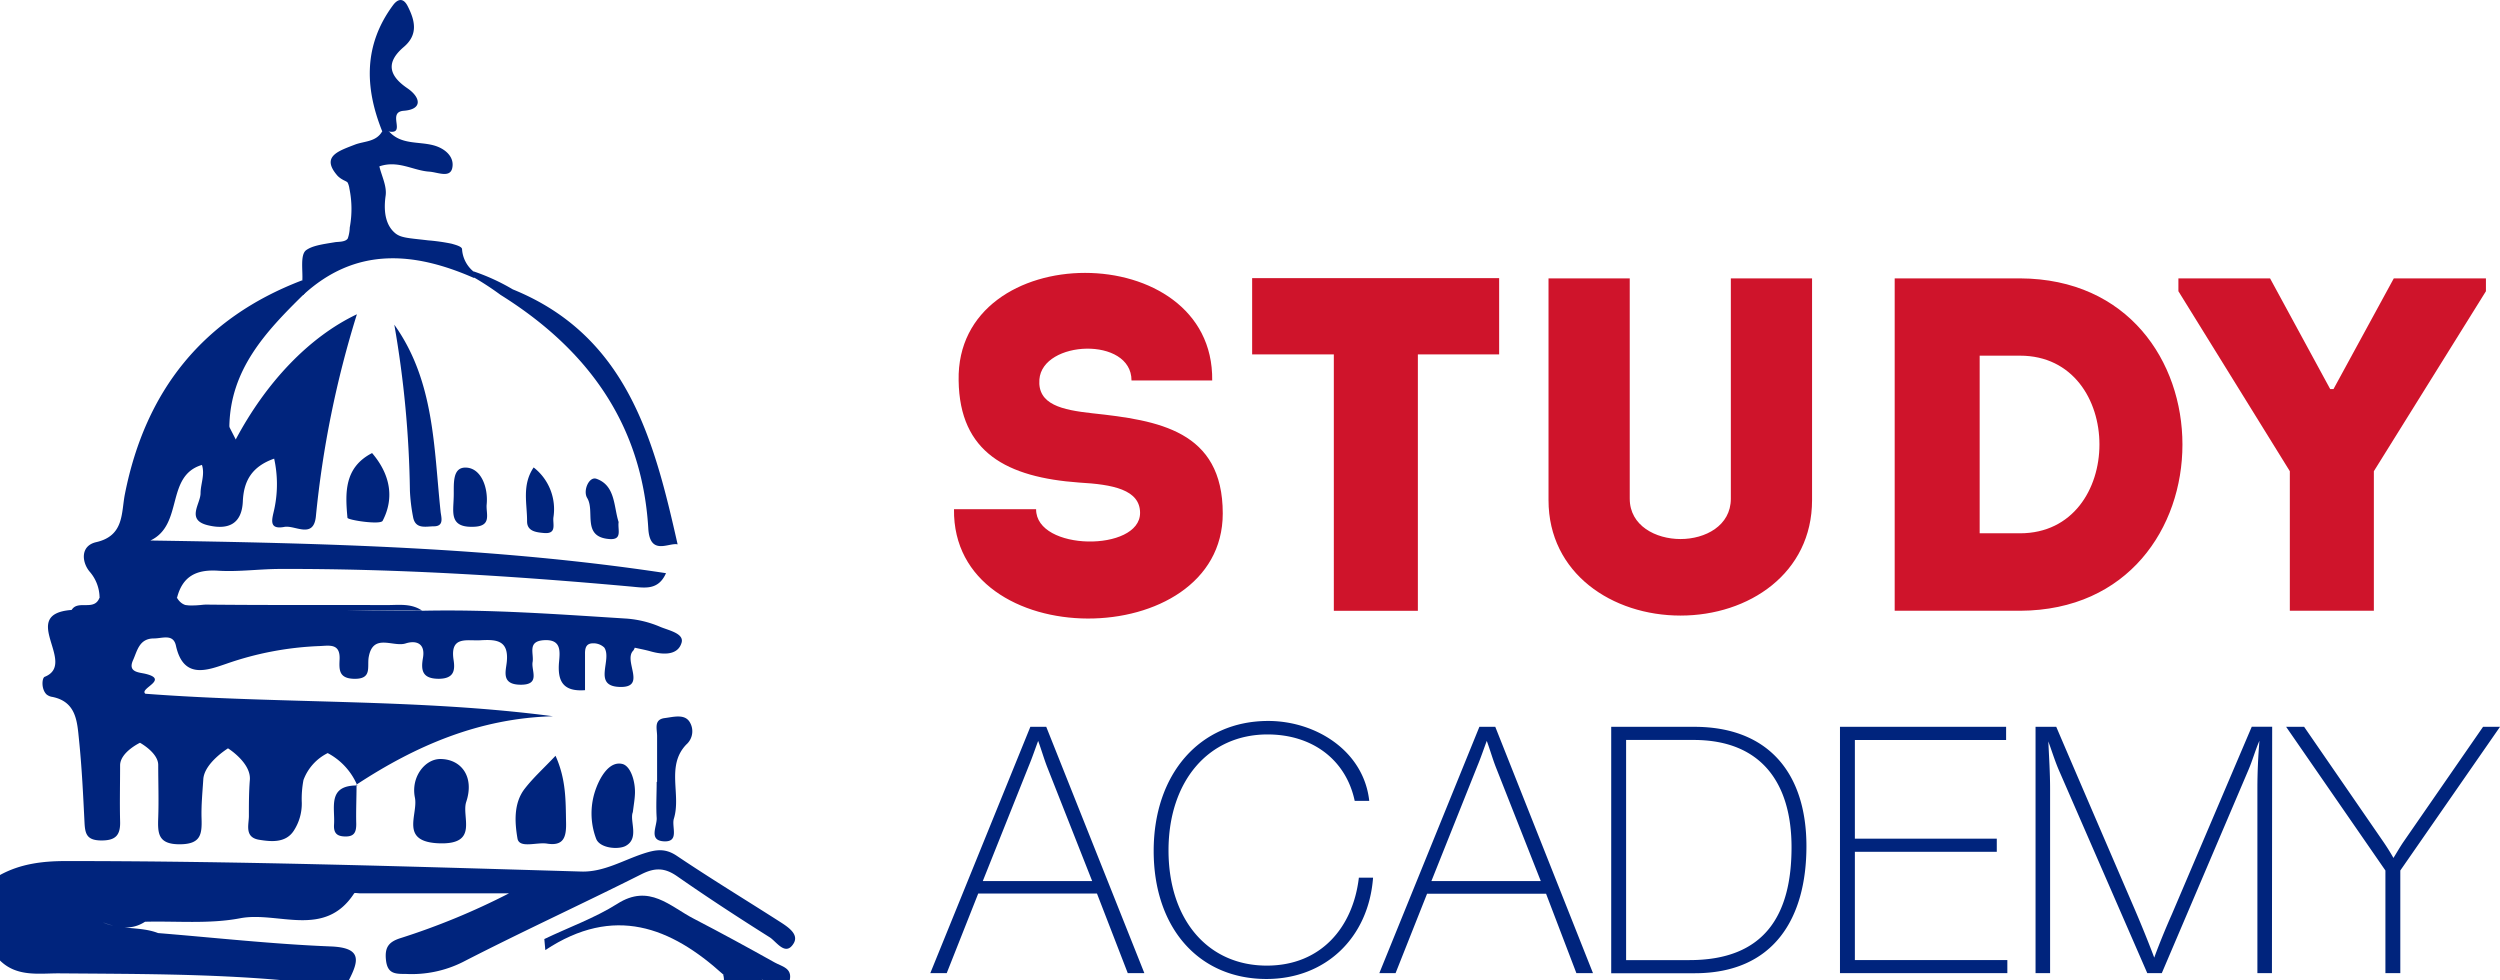 <svg xmlns="http://www.w3.org/2000/svg" id="Layer_1" data-name="Layer 1" viewBox="0 0 426.31 167.16"><defs><style>.cls-1{fill:#00247d}.cls-2{fill:#cf142b}</style></defs><path d="M49.31 187.17c9.82.8 19.62 1.89 29.45 2.28 5.29.21 4.85 2.36 3.08 5.77H70.62c-12.73-1.13-25.5-1.07-38.26-1.18-3.42 0-7.13.63-10-2.19v-14.58c3.52-1.93 7.3-2.38 11.28-2.38 29.3 0 58.58.93 87.86 1.79 3.81.11 7.13-1.94 10.63-3.08 2.13-.69 3.68-.92 5.66.41 5.71 3.84 11.6 7.42 17.4 11.13 1.42.91 3.49 2.18 2.5 3.8-1.35 2.22-2.86-.21-4-1-5.35-3.37-10.66-6.83-15.85-10.45-2.11-1.47-3.78-1.52-6.11-.35-10.12 5.09-20.43 9.81-30.51 15a19.45 19.45 0 0 1-9.65 2c-1.83 0-3.17 0-3.4-2.45-.21-2.1.49-3 2.4-3.63a119.58 119.58 0 0 0 18.58-7.66H83.84c-.37 0-1-.13-1.09 0-5.05 7.77-13 3-19.46 4.25-5.25 1-10.79.45-16.2.59-2.39 1.55-4.77 1-7.17.11 2.99 1.32 6.39.65 9.39 1.82z" class="cls-1" transform="translate(-22.36 -28.06)"/><path d="M145.67 194.22c-8.93-8.08-18.6-11.89-30.32-4.15l-.17-1.88c4.16-2 8.58-3.57 12.43-6 5.48-3.51 9 .46 13.13 2.57 4.63 2.4 9.2 4.9 13.75 7.44 1.18.66 3 .93 2.54 3h-4.49c-2.13-1.39-4.7.2-6.87-.98z" class="cls-1" transform="translate(-22.36 -28.06)"/><path d="M145.67 194.22c2.3.29 4.84-1.11 6.87 1h-6.73a3.46 3.46 0 0 0-.14-1zM94.3 132.21c11.58-.26 23.13.59 34.67 1.32a17.89 17.89 0 0 1 5.92 1.4c1.41.61 4.15 1.12 3.7 2.71-.63 2.21-3.16 2.1-5.29 1.49-.89-.25-1.8-.42-2.7-.62a1.82 1.82 0 0 1-.25.49c-1.78 1.75 2.5 6.47-2.5 6.19-4.43-.25-1.06-4.65-2.45-6.71a2.67 2.67 0 0 0-1.9-.72c-1.23 0-1.4.85-1.38 1.88v6.11c-3.82.3-4.71-1.63-4.43-4.79.16-1.82.43-3.93-2.6-3.73-2.86.19-1.65 2.27-1.91 3.73s1.42 3.93-2.13 3.86c-3.25-.06-2.43-2.3-2.27-3.89.37-3.7-1.78-3.85-4.48-3.69-2.31.14-5.24-.82-4.59 3.37.29 1.85 0 3.17-2.51 3.2-2.81 0-3.09-1.41-2.72-3.53.46-2.57-1.21-3.06-2.95-2.5-2.12.68-5.54-1.81-6.29 2.3-.31 1.69.65 3.82-2.54 3.73-2.64-.07-2.5-1.66-2.43-3.36.11-2.75-1.81-2.28-3.45-2.22a54.27 54.27 0 0 0-15.81 3c-3.33 1.14-7.38 2.72-8.65-3.07-.46-2.09-2.34-1.22-3.75-1.23-2.52 0-2.84 2.11-3.56 3.7-.94 2.07 1 2.07 2.1 2.33 4.16 1-1.13 2.51 0 3.4 23.27 1.77 46.42.8 69.52 3.84-12.55.33-23.39 5-33.53 11.66l.15.14a11.13 11.13 0 0 0-5.05-5.52 8.38 8.38 0 0 0-4.13 4.59 17.16 17.16 0 0 0-.29 3.85 8.45 8.45 0 0 1-1.38 4.82c-1.39 2.11-3.88 1.85-5.9 1.52-2.53-.42-1.74-2.57-1.74-4.05 0-2 0-4.17.17-6.22.18-2.88-3.73-5.32-3.73-5.32s-4 2.46-4.21 5.23c-.14 2.23-.37 4.48-.3 6.71.09 2.75-.13 4.43-3.79 4.42s-3.69-1.91-3.6-4.52c.11-3 0-6 0-9 0-2.1-3.11-3.79-3.11-3.79s-3.37 1.6-3.39 3.84c0 3.18-.08 6.36 0 9.53.08 2.35-.72 3.31-3.22 3.29s-2.75-1.16-2.85-3.09c-.23-4.66-.45-9.33-.93-14-.32-3.09-.41-6.55-4.55-7.39a2 2 0 0 1-1-.43c-.95-.94-.77-2.85-.3-3 5.62-2.26-4.54-10.63 4.46-11.39 20-1.92 39.92.37 59.85.13z" class="cls-1" transform="translate(-22.36 -28.06)"/><path d="M62.56 103c5.19-9.76 12.5-17.47 20.66-21.35a172.17 172.17 0 0 0-7 34.52c-.42 3.84-3.57 1.4-5.37 1.74-2.91.55-2-1.56-1.68-3.2a20.27 20.27 0 0 0-.06-8.44c-3.83 1.35-5.19 3.83-5.34 7.27-.17 4-2.63 4.91-6 4.08-3.7-.91-1.23-3.62-1.21-5.43 0-1.58.77-3.17.24-4.85-6.27 1.87-3.09 10.19-8.79 12.89 29.45.46 58.75 1.14 87.92 5.57-1.32 3-3.68 2.49-6 2.28-19.88-1.8-39.79-3.06-59.76-3-3.54 0-7.1.52-10.62.3-3.71-.24-6.06.95-7 4.61a16.31 16.31 0 0 1-13.21 0 6.85 6.85 0 0 0-1.71-4.47c-1.31-1.58-1.61-4.35 1.09-5 4.85-1.08 4.3-5 4.94-8.21 3.49-17.64 13.32-30 30.23-36.45a1.62 1.62 0 0 1 .11 2.55c-6.35 6.25-12.38 12.68-12.53 22.4-.56 2.14-.47 2.27 1.09 2.19z" class="cls-1" transform="translate(-22.36 -28.06)"/><path d="M74 78.41l-.09-2.47c.13-1.66-.41-4.46.67-5.23s2.79-1 4.92-1.35c.54-.09 1.78 0 2.17-.65a6.23 6.23 0 0 0 .33-1.85 17.21 17.21 0 0 0-.06-6.65 3.41 3.41 0 0 0-.29-1c-.14-.21-.63-.37-.84-.51a3.84 3.84 0 0 1-.86-.63 7.67 7.67 0 0 1-.64-.82c-1.75-2.65.92-3.5 3.55-4.52 1.63-.63 3.66-.44 4.69-2.3a.92.92 0 0 1 1.16.06c2.06 2.28 5 1.66 7.57 2.35 2 .53 3.64 2 3.19 3.92-.41 1.69-2.51.66-3.91.57-2.76-.18-5.31-2-8.51-.9.38 1.61 1.3 3.36 1.07 5-.45 3.14.21 5.25 1.69 6.44 1 .78 2.3.79 5.57 1.18a32.44 32.44 0 0 1 4 .57c.56.17 1.74.45 1.77.92a5.38 5.38 0 0 0 2 3.86q.46.36.29.7t-.33.33c-10.29-4.5-20.19-5.26-29.11 2.98zM89.6 83.43c6.85 9.6 6.73 20.89 7.89 31.87.1.93.66 2.5-1.13 2.51-1.34 0-3.2.58-3.57-1.64a30.5 30.5 0 0 1-.53-4.43 178.32 178.32 0 0 0-2.66-28.31zM101.84 164.87c-.76 2.58 2.13 7.17-4.47 7-7-.2-3.66-4.88-4.26-7.81-.71-3.52 1.75-6.61 4.38-6.57 3.51.03 5.84 3.01 4.35 7.38z" class="cls-1" transform="translate(-22.36 -28.06)"/><path d="M88.69 50.49l-1.16-.06c-3-7.47-3.16-14.7 1.84-21.47.85-1.15 1.78-1.28 2.5.13 1.27 2.48 1.84 4.88-.68 7-3 2.57-2.59 4.81.61 7 2.26 1.53 2.73 3.61-.6 3.86-2.93.23.5 4.05-2.51 3.54zM117.09 156.94c1.84 4.08 1.72 7.75 1.8 11.44.05 2.48-.45 4-3.29 3.53-1.75-.26-4.7.88-5-.88-.46-2.71-.69-6 1.25-8.49 1.44-1.86 3.22-3.46 5.24-5.6zM130.27 166.56c-.59 1.46 1.17 4.48-1.24 5.76-1.21.64-4.33.42-5-1.2a12.21 12.21 0 0 1 0-8.7c.69-1.84 2.23-4.61 4.44-4.09 1.48.35 2.31 3.15 2.15 5.33-.04.73-.16 1.46-.35 2.9zM39.32 130h13.22c1.27 2.15 3.35 1.14 5.05 1.16 10.25.11 20.5.05 30.75.08 2 0 4.13-.33 6 .95l-59.77-.1c1.06-1.81 3.85.26 4.75-2.09zM134.41 161.38v-7.8c0-1.22-.6-2.83 1.3-3.07 1.41-.17 3.28-.74 4.19.57a3 3 0 0 1-.51 3.94c-3.5 3.65-.84 8.53-2.12 12.65-.42 1.36 1 4-1.69 3.86s-1.15-2.59-1.24-4c-.13-2 0-4.08 0-6.13zM85.81 105.32c3 3.51 3.89 7.54 1.8 11.55-.38.73-6-.13-6-.52-.38-4.15-.61-8.56 4.2-11.03zM99.72 113c.11-2.08-.45-5.46 2.3-5.19 2.43.24 3.6 3.42 3.33 6.27-.15 1.6 1 3.78-2.36 3.81-3.99.11-3.33-2.47-3.27-4.89zM113.36 107.77a9 9 0 0 1 3.37 8.53c-.14 1.12.64 2.86-1.63 2.65-1.31-.12-2.87-.29-2.86-2 .02-2.95-.92-6.18 1.12-9.18zM127.85 117.08c-.19 1.31.71 3.08-1.59 2.9-4.75-.37-2.38-4.74-3.77-7-.76-1.25.32-3.74 1.59-3.27 3.25 1.15 2.92 4.76 3.77 7.37zM83.16 161.88c0 2.23-.11 4.46-.05 6.69 0 1.34-.31 2.13-1.79 2.13s-2.08-.54-2-2c.21-2.9-1.21-6.74 4-6.7zM109.81 77.41a35.42 35.42 0 0 0-6.68-3.07 2.3 2.3 0 0 0 0 1 49.06 49.06 0 0 1 4.58 3c14.79 9.24 24.14 22 25.2 39.85.28 4.74 3.53 2.34 5 2.7-3.99-17.73-8.57-35.55-28.1-43.48zM62.56 103c-.1 1.05-1 2-1.63 1.26-.86-.94-.5-2.42.5-3.47zM217.5 194h-2.83l-5.25-13.57h-20.25L183.8 194H181l17.06-42h2.71zm-16.58-35.17c-.53-1.36-1-3-1.53-4.43-.53 1.42-1 2.83-1.59 4.25l-7.85 19.65h18.65zM238.33 195c-11.57 0-19.24-8.73-19.24-21.84S226.94 151 238.62 151c8.09 0 16.29 5.08 17.23 13.63h-2.48c-1.48-7-7.2-11.33-14.87-11.33-10.09 0-16.88 8-16.88 19.77s6.67 19.65 16.76 19.65c9.21 0 14.7-6.49 15.7-15h2.42C255.74 188 248.36 195 238.33 195zM294 194h-2.83L286 180.46h-20.29L260.34 194h-2.77l17.06-42h2.71zm-16.58-35.17c-.53-1.36-1-3-1.53-4.43-.53 1.42-1 2.83-1.59 4.25l-7.85 19.65h18.65zM311.28 152c12.63 0 19.12 7.91 19.12 20.36 0 12.28-5.55 21.66-19.06 21.66h-14.23V152zm-11.63 39.78h10.8c12.87 0 17.41-7.73 17.41-19.24 0-10.86-5.08-18.3-16.7-18.3h-11.51zM364.45 154.25h-25.79v16.82h24.2v2.24h-24.2v18.47h26V194h-28.54v-42h28.33zM409.78 194h-2.48v-31.42c0-2.77.12-5.43.35-8.2-.71 1.59-1.18 3.36-1.89 5L391 194h-2.48l-14.92-34.26c-.77-1.71-1.3-3.48-1.95-5.25.12 2.71.3 5.37.3 8.09V194h-2.48v-42H373c3.6 8.44 13.4 31.16 13.4 31.16 2.07 4.84 3.31 8.2 3.31 8.2s1.06-3 3-7.38c0 0 9.68-22.72 13.63-32h3.48zM431.67 176.5V194h-2.54v-17.5L412.2 152h3.07l13.34 19.36c.65.94 1.3 1.95 1.89 3 .59-.94 1.12-1.89 1.77-2.83L445.78 152h2.89z" class="cls-1" transform="translate(-22.36 -28.06)"/><path d="M216.77 115.53c0-4-4.7-4.86-10.37-5.18-12.31-.89-20.41-5.1-20.57-17.41-.49-24.46 43.57-24.46 43.24 0h-13.76c0-7.53-15.22-6.88-15.71-.16-.32 4.29 3.89 5.18 9 5.75 11.26 1.21 22.27 2.92 22.27 17.09 0 23.81-46.16 24.21-45.83-.73h14c-.04 7.2 17.73 7.28 17.73.64zM235.88 88.49v-13H278v13h-13.86v43.73h-14.33V88.49zM317.51 113.1V75.53h13.85v37.82c0 12.47-10.77 19.68-22.43 19.68s-22.51-7.21-22.51-19.68V75.53h13.85v37.57c0 4.62 4.45 6.88 8.66 6.88s8.58-2.26 8.58-6.88zM366.83 132.21h-21.38V75.53h21.38c36.92.16 36.92 56.52 0 56.68zM359.94 119h6.88c18.06 0 18.06-30.29 0-30.29h-6.88z" class="cls-2" transform="translate(-22.36 -28.06)"/><path d="M427.16 132.21h-14.33v-23.8l-19-30.69v-2.19h15.63l10.25 18.87h.57l10.28-18.87h15.71v2.19l-19.11 30.69z" class="cls-2" transform="translate(-22.36 -28.06)"/></svg>